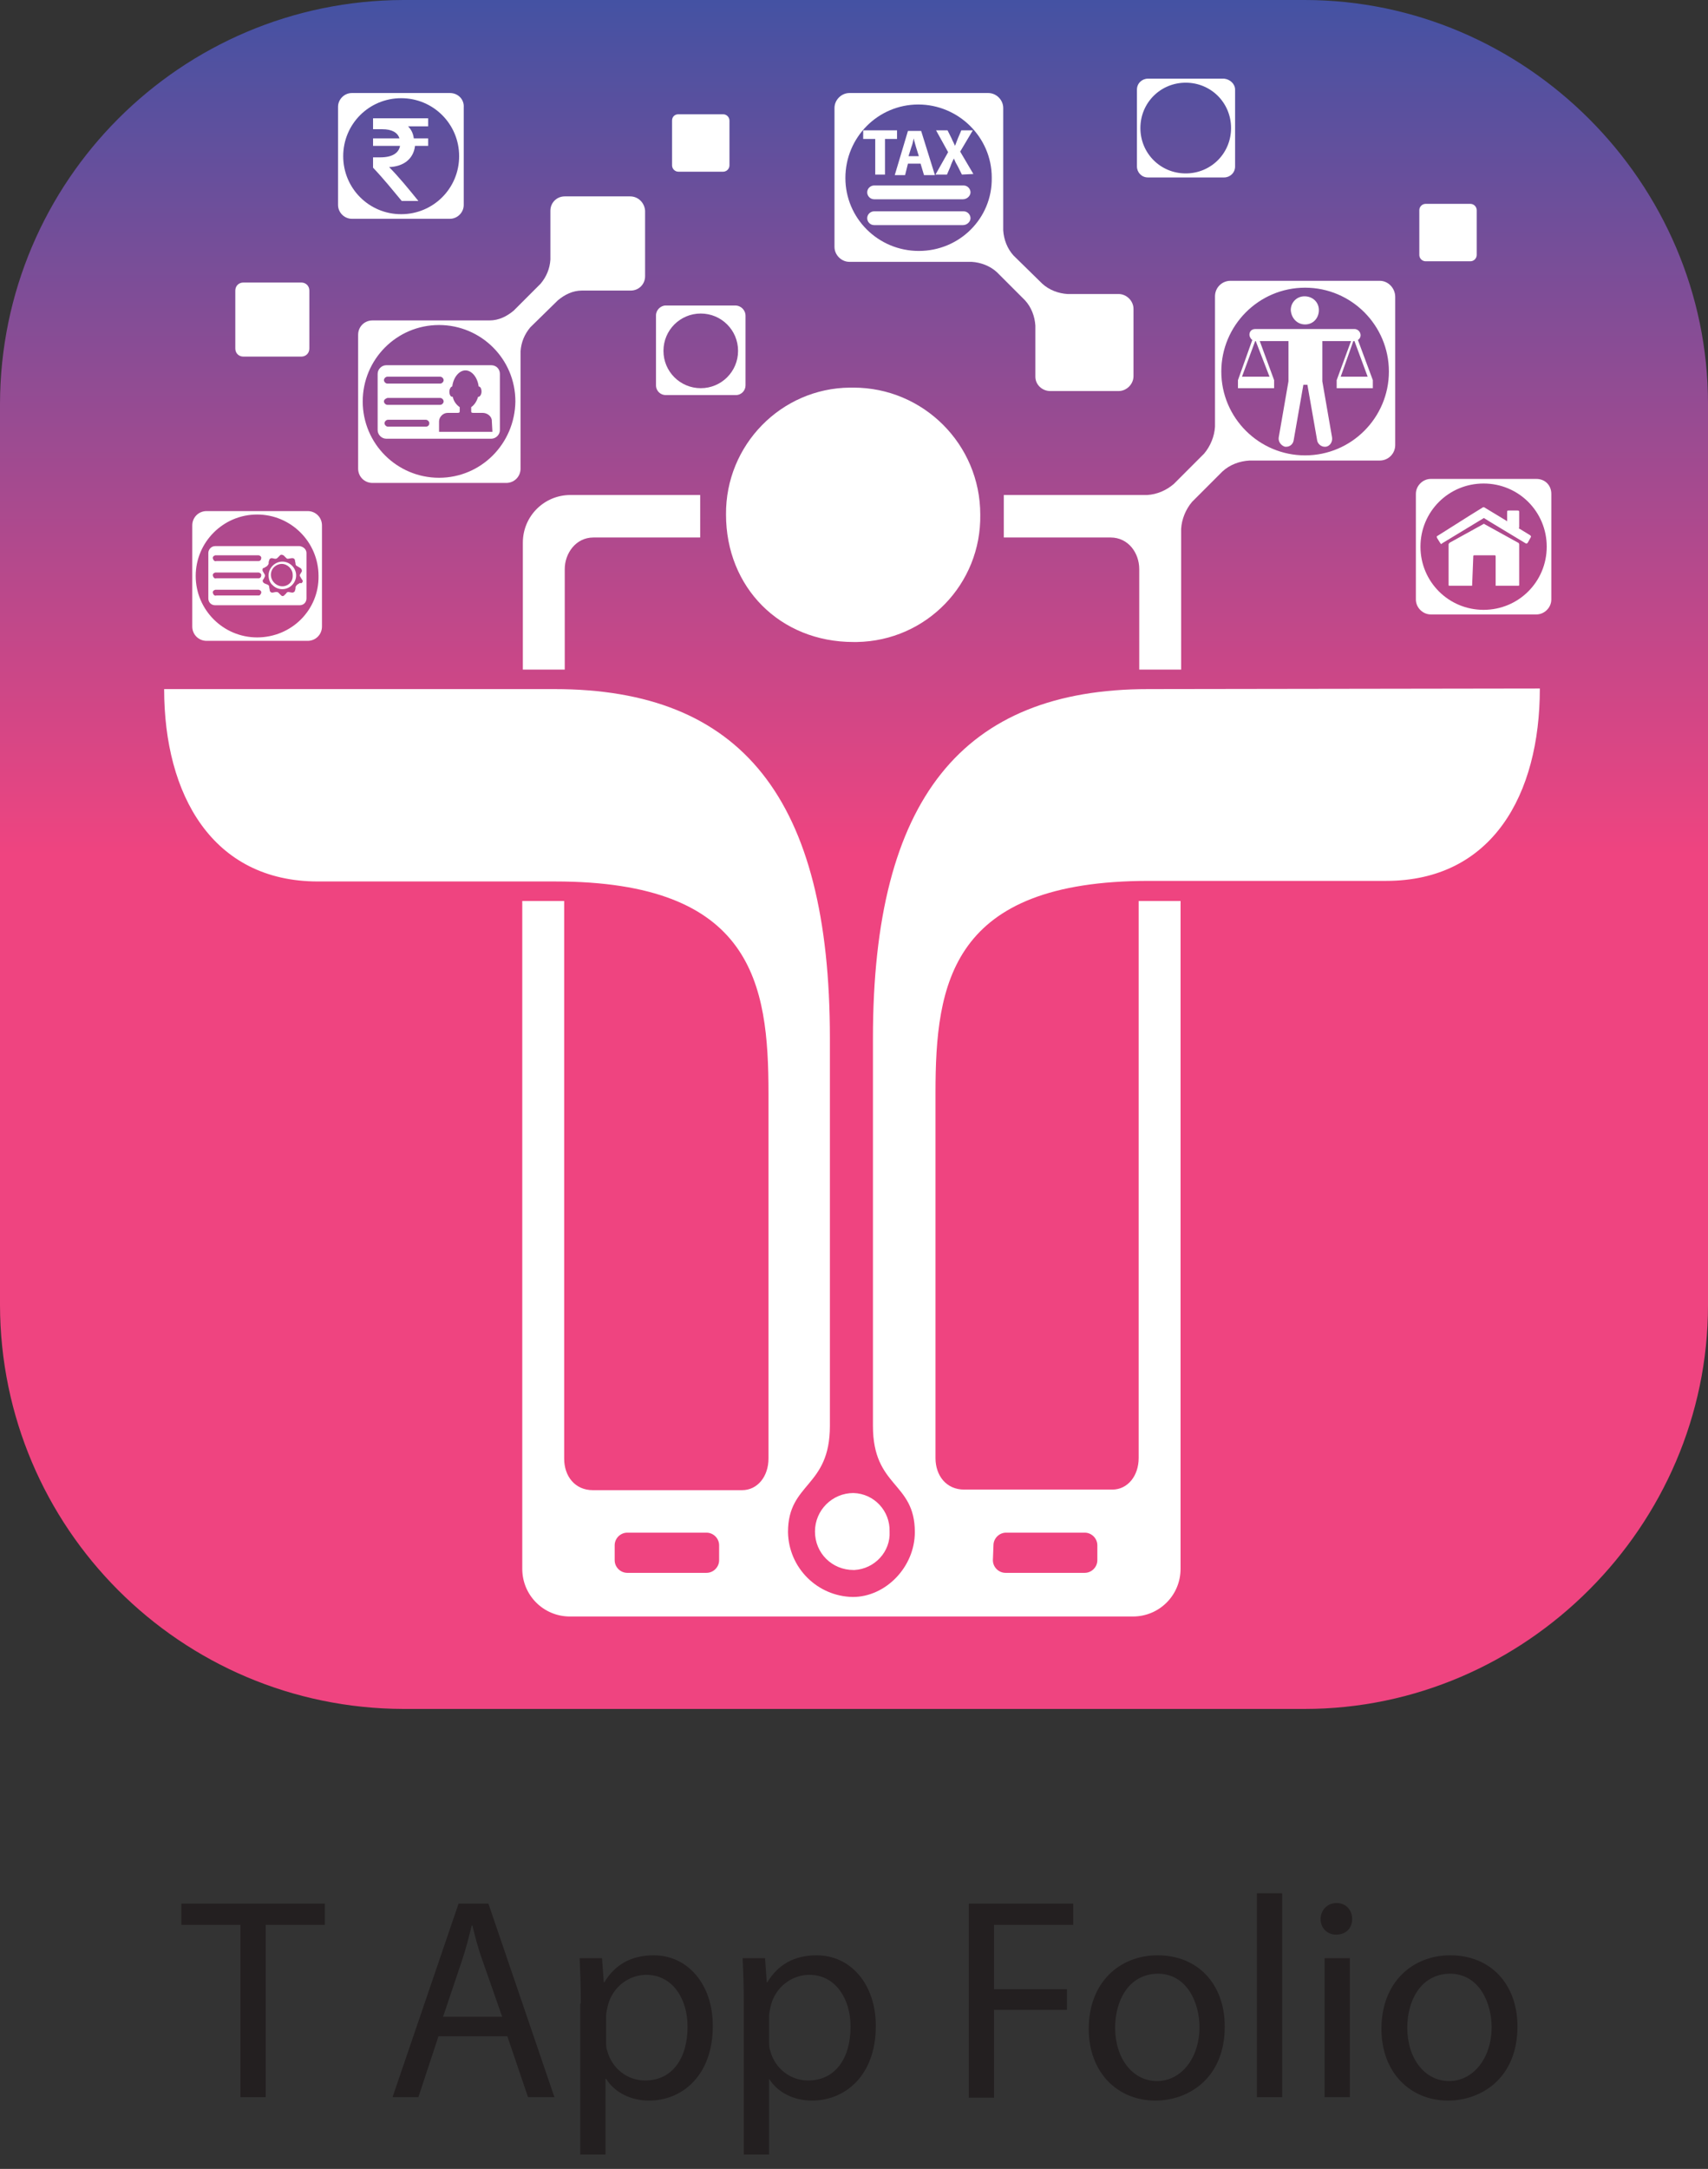 <?xml version="1.0" encoding="utf-8"?>
<!-- Generator: Adobe Illustrator 21.1.0, SVG Export Plug-In . SVG Version: 6.00 Build 0)  -->
<svg version="1.1" id="Layer_1" xmlns="http://www.w3.org/2000/svg" xmlns:xlink="http://www.w3.org/1999/xlink" x="0px" y="0px"
	 viewBox="0 0 297.6 377.7" style="enable-background:new 0 0 297.6 377.7;" xml:space="preserve">
<rect x="0" y="0" width="297.6" height="377.7" fill="#333333" stroke="none"/>
<style type="text/css">
	.st0{fill:url(#SVGID_1_);}
	.st1{fill:#FFFFFF;}
	.st2{enable-background:new    ;}
	.st3{fill:#231F20;}
</style>
<title>T-APP_Logo_login_english</title>
<linearGradient id="SVGID_1_" gradientUnits="userSpaceOnUse" x1="420.94" y1="-33.4" x2="420.94" y2="264.24" gradientTransform="matrix(1 0 0 -1 -272.12 264.24)">
	<stop  offset="0" style="stop-color:#EF4480"/>
	<stop  offset="0.5" style="stop-color:#EF4480"/>
	<stop  offset="1" style="stop-color:#4452A3"/>
</linearGradient>
<path class="st0" d="M0,227.3c0.1,38.8,31.5,70.2,70.3,70.3h157c38.5,0,70.3-31.9,70.3-70.3v-157c0-38.5-31.8-70.3-70.3-70.3h-157
	C31.5,0.1,0.1,31.5,0,70.3V227.3z"/>
<path class="st1" d="M148.7,67.5c12.2,0,22.1,9.9,22.1,22.1c0.2,12.1-9.4,22-21.5,22.2c-0.2,0-0.4,0-0.6,0
	c-12.8,0-22.2-9.5-22.2-22.2c-0.1-12.1,9.6-22,21.6-22.1C148.3,67.5,148.5,67.5,148.7,67.5z"/>
<path class="st1" d="M142,266.7c0-3.7,3-6.7,6.7-6.7c3.6,0.1,6.4,3.1,6.3,6.7c0.2,3.5-2.6,6.5-6.1,6.7c-0.1,0-0.1,0-0.2,0
	C145,273.4,142,270.5,142,266.7C141.9,266.7,141.9,266.7,142,266.7z"/>
<path class="st1" d="M99.4,86.2c-4.6,0-8.3,3.7-8.3,8.3v22.1h7.3V99.1c0-2.7,1.9-5.5,5-5.5h18.6v-7.4H99.4z"/>
<path class="st1" d="M200.1,120c-32.3,0-48,19-48,60.8v67.5c0,10.8,7.3,9.7,7.3,18.5c0,6.1-5.1,11.3-10.8,11.3
	c-6.2-0.1-11.2-5.1-11.3-11.3c0-8.7,7.3-7.7,7.3-18.5v-67.5c0-41.8-15.4-60.8-48-60.8H28.6c0,18.4,8.4,33.5,26.8,33.5h41.3
	c34.5,0,37.2,17.8,37.2,36.9v63.6c0,3.1-1.9,5.5-4.6,5.5h-26c-3.1,0-5-2.4-5-5.5v-97.1h-7.3v116.3c0,4.6,3.7,8.3,8.3,8.3h98.1
	c4.6,0,8.3-3.7,8.3-8.3V156.9h-7.3v97c0,3.1-1.9,5.5-4.6,5.5h-25.8c-3.1,0-5-2.4-5-5.5v-63.6c0-19.1,2.7-36.9,37.2-36.9h41.3
	c18.5,0,26.8-15,26.8-33.5L200.1,120z M125.3,271.7c0,1.2-1,2.2-2.2,2.2h0h-13.8c-1.2,0-2.2-1-2.2-2.2v0v-2.6c0-1.2,1-2.2,2.2-2.2
	h13.8c1.2,0,2.2,1,2.2,2.2L125.3,271.7z M173.1,269.1c0-1.2,1-2.2,2.2-2.2H189c1.2,0,2.2,1,2.2,2.2v0v2.6c0,1.2-1,2.2-2.2,2.2h0
	h-13.8c-1.2,0-2.2-1-2.2-2.2v0L173.1,269.1z"/>
<path class="st1" d="M118.2,19.9h7.8c0.6,0,1.1,0.5,1.1,1.1v7.8c0,0.6-0.5,1.1-1.1,1.1h-7.8c-0.6,0-1.1-0.5-1.1-1.1V21
	C117.1,20.3,117.6,19.9,118.2,19.9z"/>
<path class="st1" d="M267.7,83.4h-18.4c-1.4,0-2.6,1.2-2.6,2.6v18.4c0,1.4,1.2,2.6,2.6,2.6h18.4c1.4,0,2.6-1.2,2.6-2.6V86
	C270.3,84.5,269.2,83.4,267.7,83.4z M258.5,106.2c-6.1,0-11-4.9-11-11s4.9-11,11-11s11,4.9,11,11S264.6,106.2,258.5,106.2z
	 M256.5,102h-3.9c-0.2,0-0.2,0-0.2-0.2c0-2.3,0-4.7,0-7c0-0.1,0.1-0.2,0.2-0.3l5.8-3.2c0.1-0.1,0.2-0.1,0.3,0l5.8,3.2
	c0.1,0,0.2,0.2,0.2,0.3c0,2.3,0,4.6,0,7c0,0.2,0,0.2-0.2,0.2h-3.9V97c0-0.3,0-0.3-0.3-0.3h-3.3c-0.3,0-0.3,0-0.3,0.3L256.5,102
	L256.5,102z M262.5,90.7l-3.8-2.3c-0.1-0.1-0.3-0.1-0.4,0l-2.1,1.3l-5.7,3.6c-0.2,0.1-0.2,0.1-0.1,0.4l0.5,0.8
	c0.2,0.3,0.2,0.3,0.4,0.1l7.1-4.3c0.1-0.1,0.2-0.1,0.3,0c0.3,0.2,0.5,0.3,0.8,0.5l6.3,3.8c0.2,0.1,0.2,0.1,0.4-0.1l0.5-0.9
	c0.1-0.2,0.1-0.2-0.1-0.4l-1.8-1.1c-0.1,0-0.2-0.1-0.1-0.3c0-0.9,0-1.8,0-2.6c0-0.2,0-0.3-0.3-0.3H263c-0.4,0-0.4,0-0.4,0.4
	s0,1,0,1.5L262.5,90.7z"/>
<path class="st1" d="M194.9,51.2H186c-1.6-0.1-3.2-0.7-4.4-1.8l-5-4.9c-1.1-1.2-1.7-2.8-1.8-4.4V18.8c0-1.4-1.2-2.6-2.6-2.6H148
	c-1.4,0-2.6,1.2-2.6,2.6v24.2c0,1.4,1.2,2.6,2.6,2.6h21.3c1.6,0.1,3.2,0.7,4.4,1.8l4.9,4.9c1.1,1.2,1.7,2.8,1.8,4.4v8.9
	c0,1.4,1.2,2.5,2.6,2.5h11.9c1.4,0,2.6-1.2,2.6-2.6V53.8C197.5,52.4,196.3,51.2,194.9,51.2z M160.1,43.7c-7.1,0-12.8-5.7-12.8-12.7
	c0-7.1,5.7-12.8,12.7-12.8s12.8,5.7,12.8,12.7c0,0,0,0,0,0.1C172.9,38,167.2,43.7,160.1,43.7L160.1,43.7z M152.5,24.2h-2.1v-1.5h5.9
	v1.5h-2.1v6.2h-1.7V24.2z M158.2,28.5l-0.5,2h-1.8l2.3-7.7h2.3l2.4,7.7H161l-0.6-2H158.2z M160.1,27.2l-0.5-1.6
	c-0.1-0.4-0.3-1-0.4-1.5l0,0c-0.1,0.5-0.2,1-0.4,1.5l-0.5,1.6H160.1z M167.6,30.4l-0.7-1.4c-0.3-0.5-0.5-0.9-0.7-1.4l0,0
	c-0.2,0.4-0.4,0.8-0.6,1.4l-0.6,1.4h-2l2.2-3.9l-2.1-3.8h2l0.7,1.4c0.2,0.5,0.4,0.8,0.6,1.3l0,0c0.2-0.5,0.3-0.8,0.5-1.3l0.6-1.4h2
	l-2.2,3.7l2.3,3.9L167.6,30.4z M167.8,39.2h-15.5c-0.7,0-1.2-0.6-1.2-1.2c0-0.7,0.6-1.2,1.2-1.2h15.6c0.7,0,1.2,0.6,1.2,1.2
	C169.1,38.6,168.5,39.2,167.8,39.2L167.8,39.2z M167.8,34.7h-15.5c-0.7,0-1.2-0.6-1.2-1.2c0-0.7,0.6-1.2,1.2-1.2h15.6
	c0.7,0,1.2,0.6,1.2,1.2S168.5,34.7,167.8,34.7C167.8,34.7,167.8,34.7,167.8,34.7L167.8,34.7z"/>
<path class="st1" d="M109.8,34.2H98.4c-1.4,0-2.5,1.1-2.5,2.5v8.5c-0.1,1.6-0.7,3-1.7,4.2l-4.7,4.7c-1.2,1-2.6,1.7-4.2,1.7H64.9
	c-1.4,0-2.5,1.1-2.5,2.5v23.3c0,1.4,1.1,2.5,2.5,2.5h23.3c1.4,0,2.5-1.1,2.5-2.5V61.2c0.1-1.6,0.7-3,1.7-4.2l4.8-4.7
	c1.2-1,2.6-1.7,4.2-1.7h8.5c1.4,0,2.5-1.1,2.5-2.5V36.7C112.3,35.3,111.2,34.2,109.8,34.2z M76.5,83.2c-7.3,0-13.3-5.9-13.3-13.3
	c0-7.3,5.9-13.3,13.3-13.3c7.3,0,13.3,5.9,13.3,13.3C89.7,77.3,83.8,83.2,76.5,83.2L76.5,83.2z"/>
<path class="st1" d="M85.6,63.6H67.3c-0.8,0-1.5,0.7-1.5,1.5v9.8c0,0.8,0.7,1.5,1.5,1.5h18.3c0.8,0,1.5-0.7,1.5-1.5v-9.8
	C87.1,64.3,86.5,63.6,85.6,63.6z M67.5,65.6h9.2c0.3,0,0.6,0.3,0.6,0.6c0,0.3-0.3,0.6-0.6,0.6c0,0,0,0,0,0h-9.2
	c-0.3,0-0.6-0.3-0.6-0.6C66.9,65.9,67.2,65.6,67.5,65.6C67.5,65.6,67.5,65.6,67.5,65.6z M67.5,69.3h9.2c0.3,0,0.6,0.3,0.6,0.6
	c0,0.3-0.3,0.6-0.6,0.6h-9.2c-0.3,0-0.6-0.3-0.6-0.6C66.9,69.6,67.2,69.4,67.5,69.3C67.5,69.3,67.5,69.3,67.5,69.3z M74.2,74.3h-6.6
	c-0.3,0-0.6-0.3-0.6-0.6c0-0.3,0.3-0.6,0.6-0.6c0,0,0,0,0,0h6.6c0.3,0,0.6,0.3,0.6,0.6C74.8,74.1,74.5,74.3,74.2,74.3z M85.8,75.2
	h-9.3v-1.8c0-0.8,0.7-1.5,1.5-1.5c0,0,0.1,0,0.1,0h1.6c0.4,0,0.4-0.1,0.4-0.4v-0.6c-0.6-0.4-1.1-1.1-1.2-1.8h-0.1
	c-0.3,0-0.5-0.4-0.5-0.9s0.3-0.9,0.5-0.9c0.2-1.6,1.2-2.8,2.3-2.8s2.1,1.2,2.3,2.8c0.3,0,0.5,0.4,0.5,0.9s-0.3,0.9-0.5,0.9h-0.1
	c-0.2,0.7-0.6,1.4-1.2,1.8v0.6c0,0.3,0,0.4,0.4,0.4h1.6c0.8,0,1.6,0.6,1.6,1.4c0,0,0,0.1,0,0.1L85.8,75.2z"/>
<path class="st1" d="M78.4,16.2H61.3c-1.3,0-2.4,1.1-2.4,2.4v17.1c0,1.3,1.1,2.4,2.4,2.4h17.1c1.3,0,2.4-1.1,2.4-2.4V18.7
	C80.9,17.3,79.8,16.2,78.4,16.2z M69.9,37.3c-5.6,0-10.1-4.5-10.1-10.1s4.5-10.1,10.1-10.1c5.6,0,10.1,4.5,10.1,10.1c0,0,0,0,0,0
	C80,32.8,75.5,37.3,69.9,37.3z M72.3,25.5c-0.3,2.2-2,3.5-4.5,3.6c1.6,1.6,3.4,3.8,5.1,5.9H70c-1.5-1.8-3.1-3.8-5-5.8v-1.8h1.3
	c2.1,0,3.2-0.8,3.4-2H65v-1.3h4.6c-0.3-1-1.3-1.6-3-1.6H65v-1.9h9.6V22h-3.5c0.6,0.6,0.9,1.3,1,2.1h2.5v1.3H72.3z"/>
<path class="st1" d="M248.4,35.5h7.8c0.6,0,1.1,0.5,1.1,1.1v7.8c0,0.6-0.5,1.1-1.1,1.1h-7.8c-0.6,0-1.1-0.5-1.1-1.1v-7.8
	C247.3,36,247.8,35.5,248.4,35.5z"/>
<path class="st1" d="M42.4,49.2h10.1c0.8,0,1.4,0.6,1.4,1.4v10.1c0,0.8-0.6,1.4-1.4,1.4H42.4c-0.8,0-1.4-0.6-1.4-1.4V50.6
	C41,49.8,41.6,49.2,42.4,49.2z"/>
<path class="st1" d="M128.1,53.2H116c-0.9,0-1.7,0.8-1.7,1.7v12.2c0,1,0.8,1.7,1.7,1.7h12.2c1,0,1.7-0.8,1.7-1.7l0,0V55
	C129.9,54,129.1,53.2,128.1,53.2L128.1,53.2z M122.1,67.6c-3.6,0-6.5-2.9-6.5-6.5s2.9-6.5,6.5-6.5s6.5,2.9,6.5,6.5l0,0
	C128.6,64.7,125.7,67.6,122.1,67.6C122.1,67.6,122.1,67.6,122.1,67.6L122.1,67.6z"/>
<path class="st1" d="M240.3,48.9h-25.9c-1.5,0-2.7,1.2-2.7,2.7v22.7c-0.1,1.7-0.8,3.4-1.9,4.7l-5.3,5.3c-1.3,1.1-2.9,1.8-4.6,1.9h-2
	h-0.4h-22.6v7.4h18.6c3.1,0,5,2.7,5,5.5v17.5h7.3V94.5c0-0.1,0-0.2,0-0.3v-2.1c0.1-1.7,0.8-3.4,1.9-4.7l5.3-5.3
	c1.3-1.2,3-1.8,4.7-1.9h22.7c1.5,0,2.7-1.2,2.7-2.7V51.7c0-1.5-1.2-2.8-2.7-2.8C240.4,48.9,240.4,48.9,240.3,48.9z M227.4,79.3
	c-8,0-14.6-6.5-14.6-14.6c0-8,6.5-14.6,14.6-14.6S242,56.7,242,64.7S235.5,79.3,227.4,79.3L227.4,79.3L227.4,79.3z"/>
<path class="st1" d="M236.6,59.2c0.5-0.3,0.6-0.9,0.3-1.4c-0.2-0.3-0.5-0.5-0.9-0.5h-17.3c-0.6,0-1,0.4-1,1c0,0.3,0.2,0.7,0.5,0.9
	l-2.5,7v1.4h6.3v-1.4l-2.5-6.8h5v7l-1.7,9.8c-0.1,0.7,0.4,1.4,1.1,1.6h0.2c0.7,0,1.2-0.5,1.3-1.1l1.7-9.7h0.7l1.7,9.7
	c0.1,0.6,0.7,1.1,1.3,1.1h0.2c0.7-0.1,1.2-0.8,1.1-1.6l-1.7-9.8v-7h5l-2.5,6.8v1.4h6.3v-1.4L236.6,59.2z M221.2,65.6h-4.8l2.3-6.2
	h0.1L221.2,65.6z M233.6,65.6l2.2-6.2h0.2l2.3,6.2L233.6,65.6z M227.4,56.5c1.4,0,2.4-1.1,2.4-2.5s-1.1-2.4-2.5-2.4
	c-1.4,0-2.4,1.1-2.4,2.4C225,55.4,226,56.5,227.4,56.5C227.4,56.5,227.4,56.5,227.4,56.5L227.4,56.5z"/>
<path class="st1" d="M53.6,89H36c-1.4,0-2.5,1.1-2.5,2.5v17.6c0,1.4,1.1,2.5,2.5,2.5h17.6c1.4,0,2.5-1.1,2.5-2.5V91.5
	C56.1,90.1,55,89,53.6,89z M44.8,111c-5.9,0-10.7-4.8-10.7-10.7c0-5.9,4.8-10.7,10.7-10.7c5.9,0,10.7,4.8,10.7,10.7
	C55.6,106.2,50.8,111,44.8,111C44.9,111,44.9,111,44.8,111L44.8,111z M52.2,95.1H37.5c-0.7,0-1.2,0.6-1.2,1.2v7.9
	c0,0.7,0.5,1.2,1.2,1.2h14.7c0.7,0,1.2-0.5,1.2-1.2l0,0v-7.9C53.4,95.7,52.9,95.2,52.2,95.1C52.2,95.1,52.2,95.1,52.2,95.1
	L52.2,95.1z M37.7,96.7h7.4c0.3,0.1,0.5,0.3,0.4,0.6c0,0.2-0.2,0.4-0.4,0.4h-7.4c-0.3,0.1-0.5-0.1-0.6-0.4c-0.1-0.3,0.1-0.5,0.4-0.6
	C37.5,96.7,37.6,96.7,37.7,96.7z M37.7,99.7h7.4c0.3,0.1,0.5,0.3,0.4,0.6c0,0.2-0.2,0.4-0.4,0.4h-7.4c-0.3,0.1-0.5-0.1-0.6-0.4
	c-0.1-0.3,0.1-0.5,0.4-0.6C37.5,99.7,37.6,99.7,37.7,99.7z M45.1,103.7h-7.4c-0.3,0.1-0.5-0.1-0.6-0.4c-0.1-0.3,0.1-0.5,0.4-0.6
	c0.1,0,0.1,0,0.2,0h7.4c0.3,0.1,0.5,0.3,0.4,0.6C45.4,103.5,45.3,103.7,45.1,103.7z M52.3,101.5l-0.5,0.3c-0.1,0.1-0.2,0.2-0.3,0.4
	c0,0.2,0,0.4-0.1,0.6c0,0.2-0.2,0.4-0.5,0.4l0,0l-0.6-0.1h-0.1c-0.1,0-0.3,0.1-0.3,0.2l-0.4,0.4c-0.1,0.1-0.2,0.1-0.3,0.1
	c-0.1,0-0.2-0.1-0.3-0.2l-0.4-0.4c-0.1-0.1-0.2-0.1-0.3-0.1H48l-0.5,0.1h-0.1c-0.2,0-0.4-0.2-0.4-0.4c0,0,0,0,0,0
	c0-0.2-0.1-0.4-0.1-0.6c0-0.2-0.1-0.3-0.3-0.4l-0.5-0.2c-0.2-0.1-0.4-0.3-0.3-0.6c0,0,0-0.1,0.1-0.1l0.2-0.4c0.1-0.2,0.1-0.3,0-0.5
	c-0.1-0.2-0.2-0.3-0.3-0.5c-0.1-0.2-0.1-0.5,0.1-0.6c0,0,0,0,0.1,0l0.5-0.3c0.1-0.1,0.2-0.2,0.3-0.4c0-0.2,0-0.4,0.1-0.6
	c0-0.2,0.2-0.4,0.4-0.4c0,0,0,0,0,0h0.1l0.5,0.1h0.1c0.2,0,0.3-0.1,0.4-0.2c0.1-0.1,0.3-0.3,0.4-0.4c0.1-0.1,0.2-0.1,0.3-0.1
	c0.1,0,0.2,0.1,0.3,0.1l0.4,0.4c0.1,0.1,0.2,0.2,0.3,0.2h0.1l0.6-0.1H51c0.2,0,0.4,0.2,0.4,0.4c0,0.2,0.1,0.4,0.1,0.6
	c0,0.2,0.1,0.3,0.3,0.4l0.5,0.3c0.2,0.1,0.3,0.3,0.3,0.5c0,0,0,0.1,0,0.1l-0.3,0.5c-0.1,0.1-0.1,0.3,0,0.4l0.3,0.5
	c0.2,0.2,0.2,0.4,0,0.6C52.4,101.6,52.4,101.6,52.3,101.5L52.3,101.5z M49.2,97.8c-1.3,0-2.4,1.1-2.4,2.4c0,0.6,0.2,1.3,0.7,1.7
	c0.5,0.5,1.1,0.7,1.7,0.7l0,0c1.3,0,2.4-1.1,2.4-2.4C51.6,98.9,50.5,97.8,49.2,97.8L49.2,97.8z M49.2,102.1L49.2,102.1
	c-0.5,0-1-0.2-1.4-0.6c-0.4-0.4-0.6-0.9-0.6-1.4c0-1.1,0.9-1.9,1.9-1.9s1.9,0.9,1.9,1.9C51.1,101.3,50.2,102.1,49.2,102.1z"/>
<path class="st1" d="M213.3,13.7h-13.3c-1,0-1.9,0.8-1.9,1.9V29c0,1,0.8,1.9,1.9,1.9h13.3c1,0,1.9-0.8,1.9-1.9v0V15.6
	C215.2,14.6,214.3,13.8,213.3,13.7z M206.6,30.2c-4.4,0-7.9-3.5-7.9-7.9s3.5-7.9,7.9-7.9c4.4,0,7.9,3.5,7.9,7.9S211,30.2,206.6,30.2
	L206.6,30.2z"/>
<g class="st2">
	<path class="st3" d="M41.9,335.2H31.6v-3.7h25v3.7H46.3v30h-4.4V335.2z"/>
</g>
<g class="st2">
	<path class="st3" d="M76.4,354.6l-3.5,10.6h-4.5l11.5-33.7h5.2l11.5,33.7h-4.6l-3.6-10.6H76.4z M87.5,351.2l-3.4-9.7
		c-0.8-2.2-1.3-4.2-1.8-6.2h-0.1c-0.5,2-1,4-1.7,6.1l-3.3,9.8H87.5z"/>
</g>
<g class="st2">
	<path class="st3" d="M101.2,348.9c0-3.1-0.1-5.6-0.2-7.9h3.9l0.3,4.2h0.1c1.8-3,4.6-4.7,8.6-4.7c5.9,0,10.3,5,10.3,12.3
		c0,8.7-5.4,13-11.1,13c-3.2,0-6-1.4-7.5-3.8h-0.1v13.2h-4.4V348.9z M105.6,355.3c0,0.7,0,1.3,0.2,1.8c0.8,3.1,3.5,5.2,6.6,5.2
		c4.7,0,7.4-3.8,7.4-9.4c0-4.8-2.6-9-7.2-9c-3,0-5.9,2.1-6.7,5.4c-0.1,0.5-0.3,1.2-0.3,1.8V355.3z"/>
	<path class="st3" d="M129.6,348.9c0-3.1-0.1-5.6-0.2-7.9h3.9l0.3,4.2h0.1c1.8-3,4.6-4.7,8.6-4.7c5.9,0,10.3,5,10.3,12.3
		c0,8.7-5.4,13-11.1,13c-3.2,0-6-1.4-7.5-3.8H134v13.2h-4.4V348.9z M134,355.3c0,0.7,0,1.3,0.2,1.8c0.8,3.1,3.5,5.2,6.6,5.2
		c4.7,0,7.4-3.8,7.4-9.4c0-4.8-2.6-9-7.2-9c-3,0-5.9,2.1-6.7,5.4c-0.1,0.5-0.3,1.2-0.3,1.8V355.3z"/>
</g>
<g class="st2">
	<path class="st3" d="M168.8,331.5H187v3.7h-13.8v11.2h12.7v3.6h-12.7v15.3h-4.4V331.5z"/>
</g>
<g class="st2">
	<path class="st3" d="M213.4,352.9c0,9-6.3,12.9-12.1,12.9c-6.5,0-11.6-4.8-11.6-12.5c0-8.1,5.4-12.8,12-12.8
		C208.7,340.5,213.4,345.5,213.4,352.9z M194.3,353.1c0,5.3,3,9.3,7.3,9.3c4.2,0,7.4-4,7.4-9.4c0-4.1-2.1-9.3-7.3-9.3
		C196.5,343.8,194.3,348.6,194.3,353.1z"/>
	<path class="st3" d="M219,329.7h4.4v35.5H219V329.7z"/>
	<path class="st3" d="M235.6,334.2c0,1.5-1,2.7-2.8,2.7c-1.6,0-2.7-1.2-2.7-2.7s1.1-2.8,2.8-2.8
		C234.5,331.4,235.6,332.6,235.6,334.2z M230.8,365.2V341h4.4v24.2H230.8z"/>
	<path class="st3" d="M264.4,352.9c0,9-6.3,12.9-12.1,12.9c-6.5,0-11.6-4.8-11.6-12.5c0-8.1,5.4-12.8,12-12.8
		C259.7,340.5,264.4,345.5,264.4,352.9z M245.2,353.1c0,5.3,3,9.3,7.3,9.3c4.2,0,7.4-4,7.4-9.4c0-4.1-2.1-9.3-7.3-9.3
		C247.4,343.8,245.2,348.6,245.2,353.1z"/>
</g>
</svg>
